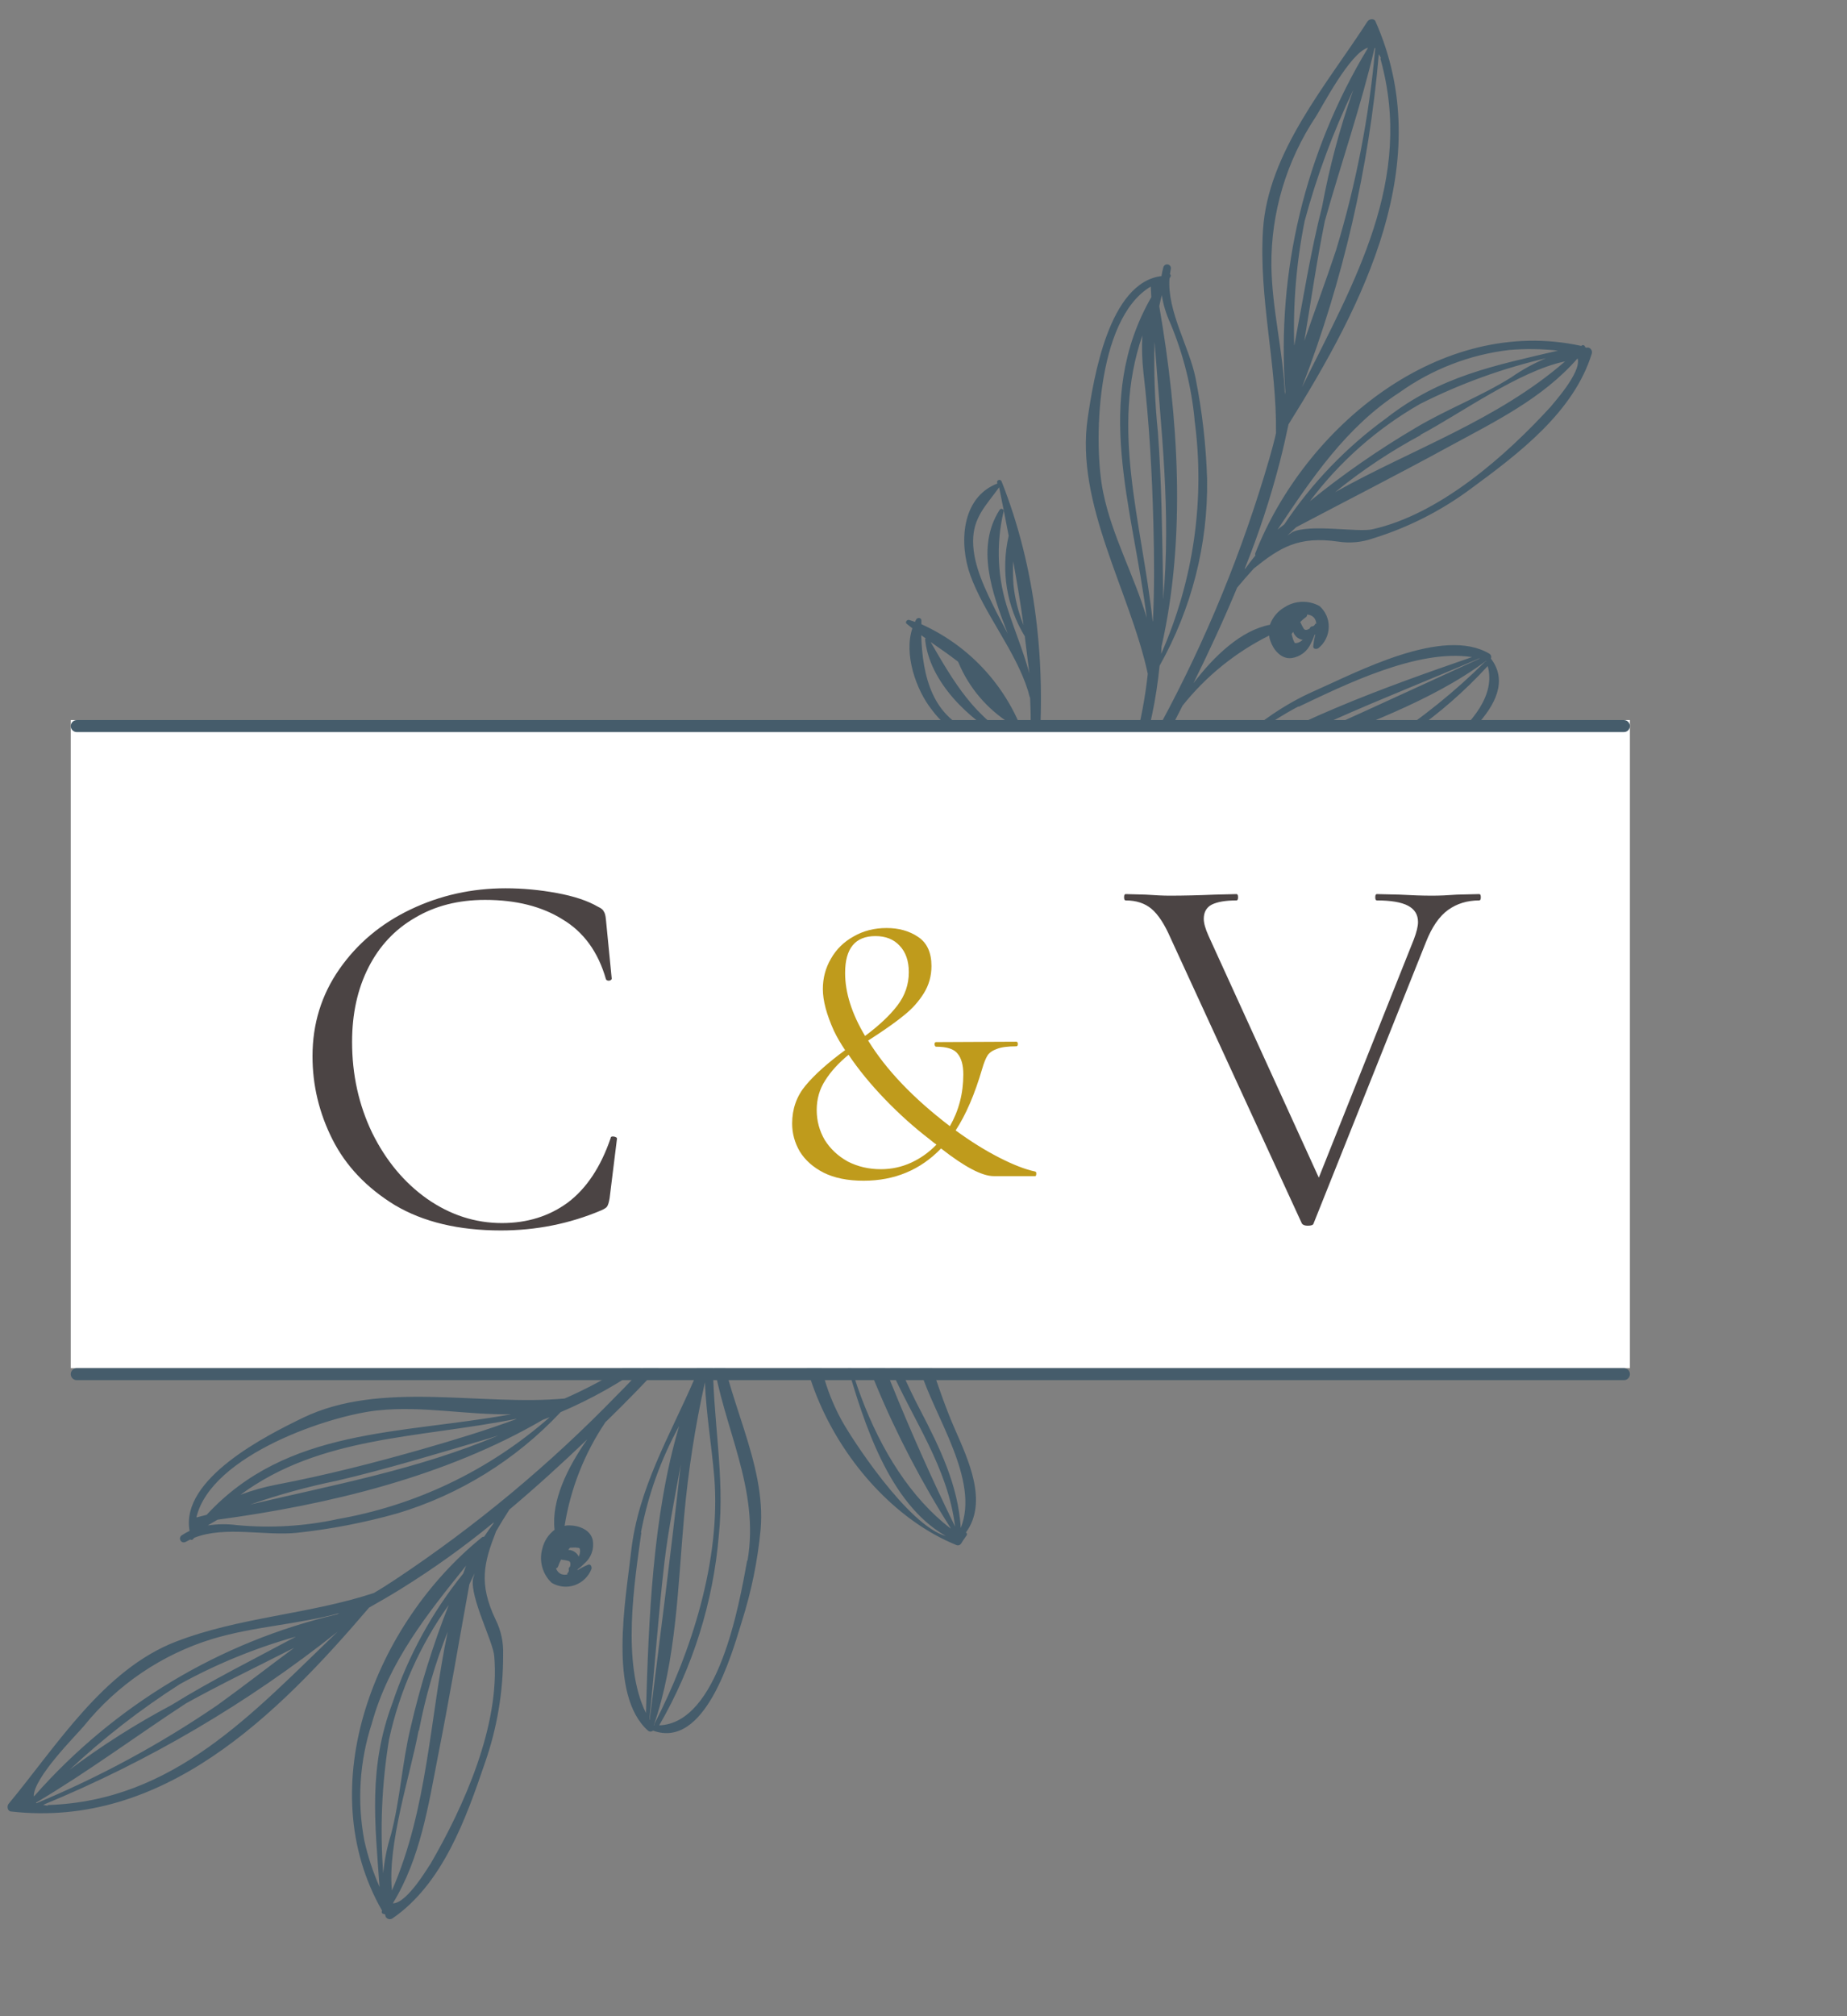 <svg width="77" height="84" viewBox="0 0 77 84" fill="none" xmlns="http://www.w3.org/2000/svg">
<rect x="0" y="0" width="77" height="84" fill="#808080" stroke="none"/>
<path d="M37.892 25.826L38.146 25.91C38.161 25.873 38.179 25.836 38.2 25.802C38.258 25.714 38.414 25.735 38.412 25.851L38.412 26.006C39.523 26.506 40.504 27.248 41.283 28.18C42.062 29.111 42.619 30.206 42.912 31.384L42.935 31.429C42.98 30.639 42.983 29.851 42.944 29.065C42.933 29.055 42.925 29.04 42.923 29.025L42.856 28.778C42.338 27.112 41.037 25.582 40.453 23.968C39.98 22.664 40.061 20.723 41.586 20.142L41.567 20.106C41.563 20.083 41.568 20.059 41.581 20.04C41.593 20.02 41.612 20.005 41.635 19.998C41.658 19.991 41.682 19.992 41.703 20.002C41.725 20.011 41.742 20.028 41.752 20.049C44.599 27.22 43.549 36.02 40.142 42.962C40.801 42.085 41.453 41.206 42.076 40.314C43.577 38.156 45.001 35.951 46.347 33.698C47.133 31.907 47.64 30.01 47.85 28.072C47.103 24.616 44.819 20.992 45.346 17.417C45.59 15.763 46.228 11.772 48.422 11.501C48.44 11.379 48.466 11.257 48.499 11.138C48.509 11.097 48.535 11.062 48.571 11.039C48.607 11.017 48.65 11.01 48.692 11.019C48.733 11.029 48.769 11.054 48.791 11.09C48.813 11.126 48.82 11.169 48.81 11.21L48.775 11.419C48.784 11.426 48.792 11.435 48.798 11.445C48.803 11.455 48.807 11.466 48.809 11.478C48.81 11.49 48.809 11.502 48.805 11.513C48.802 11.524 48.796 11.535 48.788 11.544L48.755 11.602C48.657 12.982 49.581 14.446 49.843 15.758C50.12 17.148 50.281 18.558 50.324 19.976C50.361 22.686 49.678 25.363 48.342 27.737C48.207 29.118 47.92 30.481 47.487 31.802C47.787 31.27 48.088 30.737 48.376 30.182C50.283 26.66 51.805 22.947 52.918 19.108C53.017 18.756 53.121 18.391 53.195 18.047C53.232 15.196 52.474 12.425 52.653 9.58C52.858 6.341 55.323 3.51 57.008 0.895C57.075 0.791 57.281 0.751 57.343 0.891C59.929 6.72 56.862 12.654 53.717 17.68C53.609 18.191 53.494 18.701 53.363 19.213C52.97 20.739 52.477 22.239 51.888 23.703C51.9 23.699 51.91 23.694 51.92 23.686C52.05 23.502 52.196 23.316 52.34 23.137C52.332 23.123 52.328 23.108 52.327 23.093C52.326 23.078 52.328 23.062 52.333 23.048C54.42 17.746 60.065 13.128 65.923 14.412C65.986 14.344 66.06 14.386 66.082 14.449C66.103 14.512 66.178 14.467 66.227 14.482C66.278 14.498 66.32 14.533 66.345 14.58C66.37 14.627 66.375 14.683 66.36 14.734C65.611 17.16 63.321 18.892 61.343 20.344C60.108 21.267 58.723 21.972 57.25 22.428C56.779 22.595 56.274 22.642 55.782 22.564C54.123 22.328 53.364 22.809 52.269 23.686C52.03 23.95 51.794 24.219 51.574 24.484C51.012 25.834 50.398 27.159 49.757 28.458C50.623 27.322 51.747 26.257 52.942 26.03C53.05 25.726 53.262 25.47 53.542 25.305C53.76 25.163 54.013 25.082 54.272 25.073C54.532 25.064 54.789 25.126 55.014 25.253C55.139 25.365 55.237 25.502 55.303 25.655C55.368 25.808 55.4 25.974 55.394 26.141C55.389 26.308 55.347 26.472 55.272 26.622C55.197 26.772 55.09 26.904 54.958 27.009C54.876 27.053 54.745 27.047 54.748 26.93C54.763 26.763 54.792 26.598 54.835 26.435C54.835 26.435 54.813 26.447 54.804 26.452C54.763 26.573 54.712 26.69 54.651 26.803C54.581 26.965 54.471 27.107 54.33 27.214C54.189 27.322 54.023 27.392 53.847 27.417C53.401 27.474 53.074 27.054 52.955 26.685C52.93 26.619 52.915 26.549 52.91 26.478C51.506 27.178 50.272 28.177 49.297 29.403L49.243 29.512C48.232 31.518 47.101 33.462 45.904 35.371C46.772 34.644 47.711 34.006 48.707 33.466C50.645 31.794 52.33 29.875 54.778 28.796C56.562 28.011 60.166 26.081 62.096 27.238C62.127 27.259 62.151 27.291 62.161 27.327C62.172 27.363 62.17 27.402 62.154 27.437C63.562 29.267 60.14 31.498 58.924 32.335C57.861 33.082 56.721 33.714 55.524 34.221C52.89 35.311 49.765 34.456 47.009 35.041C46.469 35.395 45.927 35.756 45.388 36.144C44.424 37.624 43.447 39.078 42.46 40.514L41.865 41.403C42.507 41.052 43.182 40.766 43.879 40.548C43.875 40.534 43.874 40.519 43.878 40.505C43.882 40.49 43.89 40.477 43.901 40.467C47.716 36.458 55.355 37.935 58.562 41.809C58.59 41.838 58.607 41.877 58.608 41.918C58.609 41.959 58.595 41.999 58.568 42.03L58.471 42.145L58.305 42.359C58.297 42.366 58.288 42.372 58.279 42.376C58.269 42.38 58.258 42.382 58.248 42.381C58.237 42.381 58.227 42.378 58.217 42.374C58.208 42.369 58.199 42.363 58.192 42.355C57.253 43.627 55.339 43.359 53.908 43.205C52.218 43.02 50.539 43.111 48.843 42.959C46.866 42.782 45.461 41.452 43.546 41.184C43.516 41.183 43.488 41.171 43.466 41.151C43.444 41.132 43.429 41.105 43.425 41.075C42.776 41.305 42.142 41.576 41.527 41.886C39.737 44.629 37.763 47.248 35.618 49.728C35.601 49.745 35.579 49.754 35.556 49.756C35.532 49.758 35.509 49.751 35.491 49.737C35.472 49.723 35.459 49.703 35.455 49.68C35.45 49.658 35.453 49.634 35.464 49.614C36.587 47.766 37.818 45.985 39.15 44.279C39.145 44.269 39.142 44.256 39.143 44.244C39.143 44.231 39.147 44.219 39.154 44.209C39.885 42.741 40.314 41.145 40.416 39.515C40.505 38.317 40.259 37.134 40.216 35.995C39.841 36.077 39.459 36.048 39.314 35.739C39.182 35.692 39.062 35.618 38.961 35.523C38.831 35.412 38.729 35.273 38.661 35.117C38.594 34.961 38.563 34.791 38.571 34.621C38.579 34.45 38.626 34.284 38.708 34.133C38.79 33.983 38.905 33.852 39.045 33.752C39.067 33.74 39.095 33.726 39.122 33.711C39.1 33.713 39.079 33.708 39.06 33.697C39.041 33.687 39.026 33.671 39.016 33.652C39.006 33.633 39.002 33.612 39.004 33.59C39.006 33.569 39.014 33.548 39.027 33.531C39.27 33.288 39.595 33.142 39.938 33.124C40.282 33.106 40.618 33.216 40.882 33.433C40.952 33.474 41.012 33.528 41.059 33.593C41.1 33.631 41.138 33.673 41.172 33.718C41.184 33.732 41.191 33.75 41.191 33.769C41.191 33.787 41.185 33.806 41.174 33.82C41.201 33.916 41.211 34.017 41.202 34.116C41.197 34.152 41.188 34.188 41.176 34.222C41.258 34.312 41.321 34.418 41.361 34.533C41.4 34.649 41.416 34.771 41.407 34.893C41.398 35.014 41.364 35.133 41.308 35.242C41.252 35.352 41.174 35.448 41.08 35.527C40.938 35.654 40.773 35.753 40.594 35.818C40.985 37.642 40.959 39.533 40.519 41.353C41.614 38.767 42.374 36.055 42.78 33.284L42.816 32.966C42.825 32.429 42.758 31.895 42.618 31.378C41.978 30.893 40.947 31.109 40.247 30.764C39.689 30.476 39.207 30.062 38.837 29.557C38.194 28.745 37.67 27.255 38.036 26.176L37.799 25.99C37.722 25.933 37.805 25.814 37.892 25.826ZM42.24 23.388C42.225 23.711 42.229 24.034 42.25 24.355C42.309 24.934 42.45 25.502 42.668 26.04C42.551 25.158 42.401 24.276 42.24 23.388ZM42.734 26.529C41.962 25.275 41.717 23.766 42.051 22.325C41.925 21.655 41.791 20.984 41.653 20.303C41.111 21.061 40.567 21.549 40.568 22.555C40.57 23.561 41.086 24.584 41.538 25.497L42.013 26.397C41.328 24.646 40.694 22.794 41.663 21.258C41.672 21.235 41.689 21.217 41.712 21.207C41.734 21.197 41.76 21.195 41.783 21.204C41.806 21.212 41.824 21.23 41.834 21.252C41.844 21.274 41.845 21.299 41.836 21.322C41.513 22.703 41.585 24.142 42.045 25.477C42.327 26.341 42.674 27.176 42.912 28.046C42.848 27.516 42.786 27.025 42.725 26.534L42.734 26.529ZM48.064 25.887C48.13 24.546 48.12 23.193 48.084 21.814C48.028 19.702 47.913 17.611 47.669 15.518C47.611 15.007 47.596 14.491 47.624 13.976C46.281 17.89 47.598 21.719 48.055 25.892L48.064 25.887ZM48.489 24.984C48.833 21.349 48.397 17.845 48.133 14.237C48.096 15.491 48.142 16.745 48.271 17.991C48.433 20.162 48.451 22.356 48.49 24.534L48.489 24.984ZM47.997 12.381L47.974 11.939C45.67 13.304 45.575 18.568 45.995 20.533C46.36 22.326 47.289 23.988 47.806 25.741C47.224 21.076 45.532 16.68 47.997 12.381ZM49.802 17.489C49.669 16.102 49.327 14.744 48.788 13.46C48.616 13.091 48.497 12.698 48.434 12.294C48.393 12.448 48.364 12.602 48.328 12.754C49.123 17.369 49.461 22.364 48.422 26.941L48.407 27.243C49.765 24.17 50.247 20.792 49.797 17.48L49.802 17.489ZM57.032 1.987C56.285 2.191 55.106 4.476 54.856 4.861C53.631 6.702 52.986 8.86 53.003 11.059C53.026 12.888 53.498 14.642 53.564 16.431L53.583 16.323C53.212 11.332 54.41 6.337 57.012 2.027L57.032 1.987ZM53.959 14.392C54.325 12.473 54.634 10.503 55.119 8.601C55.424 6.954 55.857 5.333 56.415 3.751C55.575 5.505 54.897 7.33 54.391 9.204C54.048 10.91 53.902 12.648 53.955 14.383L53.959 14.392ZM57.305 1.999C56.739 4.42 55.905 6.817 55.231 9.21C54.895 10.866 54.656 12.528 54.376 14.201C54.813 12.935 55.286 11.673 55.702 10.412C56.533 7.67 57.079 4.854 57.333 2.007L57.305 1.999ZM57.574 2.432C57.547 2.371 57.516 2.313 57.482 2.256C57.071 7.001 55.994 11.67 54.282 16.127C56.447 11.745 58.97 7.502 57.544 2.43L57.574 2.432ZM59.24 18.121C57.974 18.8 56.775 19.598 55.66 20.505C58.86 18.713 62.424 17.512 65.246 15.057C63.336 15.449 60.838 17.261 59.21 18.12L59.24 18.121ZM64.522 14.909C62.677 15.332 60.89 15.977 59.199 16.831C57.408 17.855 55.845 19.234 54.609 20.881C55.999 19.755 57.472 18.733 59.014 17.826C60.314 17.049 61.718 16.526 63.003 15.722C63.467 15.398 63.965 15.125 64.488 14.91L64.522 14.909ZM53.881 22.168C54.616 21.821 56.594 22.187 57.209 22.053C60.035 21.425 62.799 18.972 64.681 16.908C64.631 16.935 65.961 15.52 65.767 14.932C64.318 16.594 62.333 17.56 60.408 18.605C58.296 19.759 56.155 20.848 54.04 21.963C53.914 22.076 53.794 22.191 53.675 22.306L53.881 22.168ZM53.542 21.846C54.683 20.131 56.124 18.633 57.795 17.422C60.059 15.652 62.336 15.228 64.951 14.608C64.276 14.533 63.596 14.524 62.919 14.581C61.271 14.775 59.697 15.384 58.346 16.349C56.122 17.787 54.691 19.923 53.262 22.063L53.542 21.846ZM54.731 26.094C54.772 26.072 54.808 26.053 54.821 26.011C54.834 25.97 54.857 25.992 54.876 25.983C54.869 25.888 54.834 25.799 54.775 25.725C54.699 25.651 54.597 25.608 54.49 25.605C54.493 25.625 54.49 25.646 54.482 25.665C54.473 25.684 54.459 25.7 54.442 25.711C54.358 25.773 54.279 25.841 54.206 25.916L54.233 25.965C54.265 26.044 54.305 26.119 54.351 26.19C54.397 26.276 54.513 26.243 54.599 26.186C54.607 26.158 54.624 26.133 54.648 26.116C54.672 26.099 54.701 26.091 54.731 26.094ZM53.905 26.633C53.955 26.727 53.949 26.794 54.02 26.796C54.138 26.783 54.247 26.726 54.325 26.636C54.314 26.644 54.301 26.65 54.288 26.655C54.202 26.637 54.122 26.597 54.056 26.54C53.989 26.482 53.94 26.408 53.911 26.325C53.886 26.355 53.865 26.388 53.846 26.422L53.905 26.633ZM54.131 29.431C52.734 30.176 51.466 31.139 50.373 32.282C53.601 30.102 57.748 28.628 61.366 27.376C59.087 27.024 56.05 28.54 54.138 29.445L54.131 29.431ZM61.663 27.432C59.656 28.3 57.616 29.095 55.617 29.988C54.357 30.555 53.146 31.223 51.922 31.868L52.391 31.655C55.514 30.279 58.594 28.855 61.688 27.436L61.663 27.432ZM61.959 27.529C59.641 29.252 56.677 30.246 54.032 31.348C52.288 32.073 50.593 32.909 48.958 33.852C50.234 33.507 51.585 33.323 52.859 33.037C56.219 32.266 59.504 29.952 61.907 27.574C61.907 27.574 61.938 27.557 61.952 27.55L61.959 27.529ZM56.575 33.304C58.258 32.416 62.679 30.13 62.022 27.749C60.126 29.819 57.791 31.445 55.188 32.505C52.906 33.49 50.447 33.711 48.114 34.469C50.966 34.012 53.866 34.716 56.582 33.318L56.575 33.304ZM45.985 41.52C47.633 42.44 49.387 42.569 51.23 42.569C53.215 42.563 56.292 43.558 57.947 42.208C56.207 42.636 54.507 42.377 52.757 42.069C50.426 41.64 48.071 41.628 45.73 41.39L45.985 41.52ZM44.92 41C46.821 41.044 48.731 41.194 50.622 41.394C53.05 41.655 55.378 42.453 57.819 41.999C53.506 41.348 49.151 40.998 44.784 40.951L44.92 41ZM57.831 41.791C54.443 39.412 48.82 39.432 44.44 40.73C48.777 40.134 53.632 40.686 57.838 41.805L57.831 41.791ZM50.014 39.723C52.577 39.666 56.086 39.662 58.079 41.511C57.185 40.136 52.993 38.968 52.134 38.806C49.32 38.265 46.954 39.179 44.51 40.365C46.314 39.932 48.162 39.717 50.014 39.723ZM40.522 33.951L40.495 33.966L40.393 33.95C40.3 33.948 40.206 33.951 40.113 33.96C39.94 33.986 39.773 34.041 39.618 34.123C39.286 34.298 39.139 34.537 39.328 34.852C39.34 34.88 39.354 34.907 39.371 34.932C39.52 34.807 39.684 34.699 39.859 34.612C40.131 34.46 40.363 34.245 40.534 33.985C40.534 33.985 40.534 33.985 40.561 33.971L40.522 33.951ZM41.024 34.573C40.943 34.702 40.835 34.814 40.708 34.9C40.658 35.054 40.58 35.198 40.48 35.326L40.496 35.358C40.559 35.33 40.62 35.298 40.678 35.262C40.801 35.198 40.9 35.097 40.962 34.973C41.023 34.85 41.043 34.71 41.019 34.575L41.024 34.573ZM42.137 30.159C41.159 29.552 40.396 28.658 39.955 27.598C39.946 27.59 39.94 27.578 39.938 27.566C39.566 27.279 39.183 27.015 38.797 26.747C39.753 28.395 40.644 29.951 42.425 30.858C42.342 30.62 42.244 30.387 42.133 30.161L42.137 30.159ZM40.716 30.54C41.132 30.677 41.546 30.724 41.924 30.812C40.371 29.974 38.753 28.405 38.568 26.655C38.566 26.644 38.567 26.633 38.571 26.623C38.575 26.613 38.582 26.604 38.59 26.597L38.404 26.465C38.459 28.145 38.853 29.94 40.712 30.542L40.716 30.54Z" fill="#455C6B"/>
<path d="M18.412 49.44L18.569 49.656C18.538 49.681 18.508 49.709 18.482 49.74C18.415 49.822 18.482 49.965 18.592 49.927L18.74 49.881C19.55 50.791 20.553 51.505 21.675 51.969C22.796 52.433 24.008 52.635 25.22 52.561L25.27 52.57C24.529 52.849 23.778 53.089 23.017 53.288C23.004 53.28 22.988 53.277 22.972 53.279L22.717 53.29C20.972 53.295 19.123 52.513 17.408 52.439C16.022 52.379 14.194 53.038 14.098 54.667L14.058 54.66C14.035 54.663 14.014 54.675 13.998 54.693C13.983 54.711 13.974 54.734 13.975 54.757C13.975 54.781 13.983 54.804 13.999 54.821C14.014 54.839 14.036 54.85 14.059 54.853C21.753 55.419 29.834 51.779 35.435 46.447C34.796 47.339 34.153 48.225 33.488 49.086C31.88 51.165 30.203 53.185 28.458 55.145C26.985 56.431 25.326 57.484 23.54 58.266C20.02 58.589 15.878 57.497 12.625 59.071C11.121 59.8 7.505 61.606 7.904 63.78C7.792 63.834 7.684 63.894 7.581 63.962C7.545 63.983 7.518 64.019 7.508 64.06C7.497 64.101 7.504 64.145 7.525 64.181C7.546 64.218 7.581 64.244 7.622 64.255C7.663 64.265 7.706 64.259 7.743 64.237L7.931 64.141C7.94 64.148 7.951 64.152 7.963 64.155C7.974 64.157 7.986 64.157 7.998 64.155C8.009 64.153 8.02 64.148 8.03 64.142C8.04 64.135 8.048 64.126 8.054 64.116L8.1 64.067C9.388 63.56 11.061 64.002 12.391 63.859C13.8 63.707 15.194 63.437 16.559 63.053C19.155 62.276 21.505 60.821 23.369 58.835C24.646 58.292 25.86 57.61 26.991 56.8C26.573 57.247 26.155 57.693 25.712 58.135C22.923 61.01 19.838 63.575 16.509 65.788C16.203 65.988 15.886 66.197 15.58 66.371C12.871 67.261 10 67.368 7.34 68.392C4.312 69.558 2.35 72.759 0.36 75.15C0.281 75.246 0.305 75.454 0.457 75.471C6.793 76.191 11.534 71.486 15.386 66.978C15.841 66.722 16.293 66.459 16.742 66.181C18.081 65.348 19.364 64.429 20.583 63.428C20.584 63.44 20.581 63.452 20.577 63.463C20.441 63.642 20.307 63.837 20.179 64.028C20.164 64.025 20.148 64.025 20.133 64.029C20.118 64.033 20.104 64.039 20.092 64.049C15.66 67.629 12.947 74.4 15.928 79.602C15.883 79.683 15.944 79.741 16.011 79.743C16.078 79.745 16.057 79.83 16.086 79.872C16.117 79.915 16.163 79.945 16.216 79.955C16.268 79.965 16.322 79.953 16.366 79.923C18.457 78.481 19.422 75.777 20.214 73.454C20.724 72 20.982 70.467 20.975 68.926C20.993 68.426 20.887 67.93 20.665 67.484C19.942 65.971 20.173 65.104 20.682 63.796C20.862 63.489 21.047 63.183 21.235 62.894C22.354 61.953 23.434 60.969 24.481 59.969C23.657 61.136 22.978 62.528 23.12 63.735C22.862 63.929 22.681 64.209 22.608 64.525C22.537 64.775 22.536 65.041 22.606 65.291C22.675 65.542 22.811 65.768 23 65.945C23.143 66.031 23.304 66.083 23.47 66.1C23.635 66.117 23.803 66.097 23.961 66.042C24.119 65.986 24.263 65.897 24.383 65.781C24.503 65.664 24.598 65.522 24.659 65.365C24.675 65.274 24.63 65.151 24.52 65.188C24.365 65.253 24.216 65.33 24.074 65.42C24.074 65.42 24.079 65.395 24.081 65.385C24.184 65.31 24.28 65.226 24.369 65.134C24.503 65.019 24.605 64.871 24.666 64.704C24.726 64.537 24.743 64.358 24.714 64.183C24.635 63.74 24.136 63.555 23.748 63.552C23.678 63.547 23.607 63.554 23.538 63.571C23.784 62.021 24.367 60.544 25.244 59.246L25.332 59.163C26.943 57.597 28.458 55.934 29.92 54.221C29.487 55.267 29.16 56.354 28.944 57.466C27.929 59.816 26.604 61.999 26.309 64.658C26.095 66.595 25.334 70.611 27.017 72.106C27.046 72.13 27.083 72.142 27.121 72.142C27.159 72.141 27.196 72.127 27.224 72.102C29.392 72.896 30.495 68.962 30.928 67.552C31.322 66.313 31.584 65.036 31.708 63.742C31.958 60.903 30.206 58.178 29.937 55.374C30.113 54.752 30.294 54.127 30.503 53.496C31.627 52.133 32.72 50.765 33.794 49.393L34.464 48.559C34.322 49.276 34.251 50.006 34.252 50.737C34.237 50.736 34.223 50.741 34.21 50.748C34.198 50.757 34.188 50.768 34.182 50.781C31.501 55.623 35.201 62.468 39.858 64.365C39.894 64.384 39.936 64.388 39.976 64.377C40.015 64.366 40.049 64.34 40.071 64.305L40.151 64.178L40.305 63.956C40.31 63.946 40.313 63.936 40.313 63.925C40.314 63.915 40.313 63.904 40.309 63.894C40.306 63.884 40.3 63.875 40.293 63.867C40.286 63.86 40.277 63.854 40.268 63.849C41.2 62.572 40.37 60.826 39.794 59.508C39.111 57.95 38.695 56.322 38.041 54.749C37.279 52.916 35.588 51.974 34.759 50.228C34.749 50.2 34.73 50.176 34.704 50.161C34.678 50.146 34.648 50.14 34.619 50.145C34.644 49.457 34.712 48.771 34.824 48.092C36.903 45.561 38.81 42.892 40.533 40.103C40.544 40.082 40.546 40.058 40.541 40.035C40.535 40.012 40.522 39.992 40.503 39.979C40.484 39.965 40.461 39.959 40.438 39.961C40.415 39.963 40.394 39.974 40.377 39.991C38.951 41.615 37.621 43.324 36.394 45.106C36.382 45.104 36.369 45.105 36.358 45.11C36.346 45.114 36.336 45.121 36.328 45.131C35.147 46.269 33.753 47.157 32.228 47.742C31.112 48.186 29.91 48.306 28.81 48.607C28.776 48.224 28.634 47.869 28.296 47.823C28.211 47.712 28.105 47.62 27.983 47.552C27.839 47.461 27.676 47.405 27.507 47.387C27.338 47.369 27.166 47.391 27.006 47.45C26.846 47.508 26.701 47.603 26.582 47.726C26.463 47.85 26.373 47.999 26.32 48.162C26.315 48.187 26.309 48.218 26.304 48.248C26.299 48.227 26.288 48.208 26.272 48.193C26.256 48.179 26.237 48.169 26.215 48.165C26.194 48.161 26.173 48.163 26.153 48.172C26.133 48.18 26.116 48.194 26.104 48.211C25.944 48.516 25.903 48.87 25.988 49.203C26.074 49.536 26.28 49.824 26.566 50.011C26.626 50.065 26.696 50.106 26.772 50.132C26.82 50.16 26.872 50.183 26.924 50.202C26.942 50.209 26.961 50.21 26.979 50.205C26.997 50.199 27.012 50.188 27.023 50.173C27.123 50.17 27.221 50.149 27.314 50.111C27.346 50.095 27.378 50.076 27.407 50.055C27.517 50.106 27.637 50.134 27.759 50.137C27.881 50.14 28.002 50.119 28.116 50.074C28.229 50.029 28.333 49.961 28.42 49.874C28.507 49.788 28.576 49.685 28.623 49.571C28.701 49.398 28.746 49.211 28.755 49.02C30.612 48.847 32.409 48.255 34.013 47.29C31.874 49.11 29.515 50.648 26.993 51.866L26.7 51.995C26.191 52.165 25.661 52.261 25.126 52.283C24.471 51.818 24.368 50.769 23.829 50.205C23.387 49.76 22.848 49.423 22.255 49.222C21.288 48.852 19.709 48.798 18.789 49.472L18.541 49.301C18.463 49.245 18.375 49.359 18.412 49.44ZM17.391 54.318C17.694 54.207 18.003 54.114 18.316 54.038C18.886 53.92 19.469 53.884 20.049 53.931C19.172 54.084 18.286 54.205 17.391 54.318ZM20.535 53.847C19.107 53.487 17.594 53.706 16.32 54.457C15.643 54.537 14.962 54.611 14.271 54.683C14.831 53.939 15.134 53.273 16.095 52.973C17.055 52.673 18.185 52.858 19.191 53.016L20.193 53.2C18.317 53.071 16.36 53.021 15.186 54.406C15.166 54.421 15.154 54.444 15.151 54.468C15.148 54.492 15.155 54.517 15.17 54.536C15.185 54.556 15.207 54.569 15.231 54.571C15.255 54.574 15.28 54.568 15.299 54.552C16.518 53.83 17.913 53.467 19.324 53.506C20.233 53.515 21.134 53.596 22.036 53.563C21.511 53.66 21.024 53.749 20.537 53.837L20.535 53.847ZM21.52 59.125C20.261 59.59 18.967 59.985 17.64 60.365C15.61 60.945 13.58 61.462 11.51 61.857C11.005 61.955 10.508 62.095 10.026 62.276C13.357 59.822 17.404 59.93 21.522 59.114L21.52 59.125ZM20.786 59.8C17.422 61.219 13.948 61.854 10.428 62.684C11.613 62.273 12.823 61.94 14.05 61.69C16.169 61.194 18.268 60.553 20.358 59.937L20.786 59.8ZM8.616 63.111L8.187 63.221C8.798 60.614 13.792 58.945 15.792 58.757C17.612 58.567 19.477 58.955 21.304 58.923C16.679 59.766 11.978 59.47 8.616 63.111ZM14.03 63.301C12.666 63.59 11.268 63.671 9.883 63.541C9.478 63.488 9.068 63.492 8.664 63.553C8.799 63.468 8.937 63.394 9.07 63.314C13.712 62.689 18.579 61.514 22.634 59.15L22.917 59.045C20.393 61.263 17.314 62.735 14.02 63.299L14.03 63.301ZM1.409 74.846C1.38 74.072 3.206 72.263 3.499 71.908C4.888 70.188 6.753 68.925 8.855 68.282C10.607 67.756 12.422 67.68 14.149 67.207L14.052 67.257C9.179 68.4 4.772 71.04 1.441 74.815L1.409 74.846ZM12.322 68.195C10.601 69.119 8.814 70.005 7.146 71.038C5.666 71.823 4.249 72.722 2.907 73.729C4.328 72.401 5.866 71.208 7.502 70.163C9.027 69.324 10.641 68.664 12.312 68.193L12.322 68.195ZM1.502 75.103C3.643 73.838 5.679 72.323 7.76 70.963C9.239 70.146 10.753 69.419 12.265 68.65C11.188 69.446 10.126 70.276 9.047 71.052C6.681 72.666 4.158 74.031 1.518 75.127L1.502 75.103ZM1.996 75.23C1.93 75.222 1.865 75.21 1.801 75.194C6.204 73.38 10.335 70.953 14.074 67.982C10.543 71.362 7.252 75.041 1.986 75.202L1.996 75.23ZM17.463 72.115C17.731 70.703 18.133 69.32 18.663 67.985C17.914 71.575 17.837 75.335 16.34 78.763C16.141 76.824 17.122 73.898 17.453 72.087L17.463 72.115ZM15.982 78.117C15.833 76.231 15.913 74.332 16.22 72.463C16.66 70.447 17.507 68.543 18.707 66.869C18.049 68.533 17.517 70.245 17.114 71.988C16.762 73.461 16.684 74.957 16.302 76.424C16.132 76.964 16.021 77.52 15.973 78.084L15.982 78.117ZM19.717 65.789C19.606 66.595 20.549 68.372 20.605 68.999C20.853 71.883 19.341 75.255 17.938 77.67C17.948 77.614 16.997 79.306 16.377 79.298C17.528 77.417 17.855 75.234 18.274 73.084C18.742 70.723 19.139 68.355 19.569 66.002C19.639 65.848 19.713 65.699 19.786 65.551L19.717 65.789ZM19.308 65.563C18.015 67.165 17.017 68.989 16.363 70.947C15.353 73.637 15.631 75.936 15.824 78.616C15.55 77.996 15.337 77.349 15.189 76.686C14.88 75.056 14.989 73.372 15.504 71.793C16.209 69.241 17.817 67.235 19.431 65.23L19.308 65.563ZM23.717 65.423C23.708 65.468 23.701 65.509 23.665 65.534C23.63 65.558 23.658 65.574 23.654 65.594C23.562 65.616 23.466 65.609 23.378 65.575C23.285 65.525 23.213 65.441 23.178 65.34C23.198 65.337 23.217 65.328 23.233 65.314C23.248 65.3 23.259 65.282 23.265 65.262C23.299 65.163 23.341 65.068 23.39 64.976L23.445 64.986C23.529 64.994 23.613 65.009 23.695 65.032C23.79 65.049 23.794 65.17 23.765 65.27C23.74 65.285 23.722 65.309 23.713 65.337C23.704 65.365 23.705 65.396 23.717 65.423ZM23.983 64.473C24.088 64.492 24.15 64.467 24.174 64.534C24.197 64.651 24.175 64.772 24.112 64.873C24.117 64.86 24.119 64.846 24.119 64.832C24.077 64.755 24.015 64.691 23.94 64.645C23.864 64.599 23.779 64.574 23.691 64.571C23.713 64.539 23.738 64.508 23.765 64.48L23.983 64.473ZM26.721 63.85C27.013 62.294 27.551 60.795 28.314 59.41C27.202 63.143 27.039 67.541 26.929 71.368C25.91 69.3 26.446 65.948 26.736 63.853L26.721 63.85ZM27.072 71.635C27.299 69.46 27.445 67.275 27.698 65.1C27.861 63.729 28.134 62.373 28.383 61.012L28.321 61.523C27.944 64.915 27.509 68.281 27.083 71.658L27.072 71.635ZM27.253 71.888C28.202 69.16 28.262 66.034 28.52 63.18C28.689 61.3 28.978 59.432 29.387 57.589C29.44 58.911 29.671 60.254 29.779 61.555C30.051 64.992 28.829 68.82 27.28 71.825C27.28 71.825 27.274 71.86 27.271 71.875L27.253 71.888ZM31.148 65.02C30.806 66.892 29.951 71.796 27.482 71.882C28.889 69.453 29.739 66.738 29.97 63.937C30.226 61.464 29.699 59.052 29.723 56.6C30.142 59.457 31.683 62.013 31.163 65.023L31.148 65.02ZM35.811 52.454C37.183 53.751 37.831 55.385 38.384 57.143C38.974 59.039 40.846 61.676 40.054 63.659C39.941 61.871 39.184 60.327 38.365 58.75C37.258 56.655 36.54 54.412 35.61 52.25L35.811 52.454ZM34.996 51.594C35.608 53.395 36.323 55.172 37.081 56.915C38.058 59.154 39.517 61.135 39.816 63.6C37.902 59.681 36.262 55.63 34.908 51.479L34.996 51.594ZM39.622 63.674C36.336 61.154 34.669 55.784 34.594 51.217C35.326 55.533 37.308 59.999 39.637 63.677L39.622 63.674ZM35.305 56.836C36.019 59.298 37.067 62.647 39.429 63.994C37.848 63.553 35.478 59.905 35.065 59.134C33.705 56.612 33.868 54.08 34.267 51.393C34.395 53.243 34.743 55.071 35.305 56.836ZM26.952 49.511L26.958 49.481L26.913 49.389C26.882 49.301 26.857 49.211 26.838 49.119C26.811 48.947 26.814 48.77 26.845 48.598C26.913 48.229 27.096 48.017 27.453 48.103C27.484 48.105 27.514 48.111 27.543 48.119C27.468 48.299 27.414 48.488 27.384 48.681C27.321 48.986 27.185 49.272 26.988 49.513C26.988 49.513 26.988 49.513 26.983 49.543L26.952 49.511ZM27.696 49.804C27.795 49.688 27.869 49.552 27.914 49.405C28.045 49.31 28.16 49.193 28.251 49.059L28.286 49.065C28.279 49.134 28.267 49.201 28.249 49.268C28.225 49.404 28.159 49.529 28.059 49.625C27.96 49.721 27.833 49.782 27.697 49.799L27.696 49.804ZM23.818 52.19C22.947 51.438 21.865 50.979 20.721 50.876C20.711 50.87 20.698 50.867 20.686 50.87C20.301 50.6 19.934 50.314 19.562 50.026C21.421 50.444 23.172 50.828 24.572 52.255C24.32 52.247 24.069 52.224 23.819 52.185L23.818 52.19ZM23.756 50.72C24.012 51.075 24.18 51.456 24.378 51.79C23.113 50.56 21.131 49.487 19.406 49.836C19.395 49.837 19.385 49.841 19.377 49.848C19.368 49.855 19.361 49.864 19.357 49.874L19.176 49.736C20.795 49.285 22.625 49.123 23.757 50.715L23.756 50.72Z" fill="#455C6B"/>
<rect x="2.95" y="30" width="65" height="27" fill="white"/>
<path d="M21.08 37.008C21.784 37.008 22.495 37.074 23.214 37.206C23.933 37.338 24.505 37.529 24.93 37.778C25.062 37.837 25.143 37.903 25.172 37.976C25.216 38.035 25.245 38.145 25.26 38.306L25.502 40.77C25.502 40.814 25.465 40.843 25.392 40.858C25.319 40.858 25.275 40.836 25.26 40.792C24.937 39.663 24.336 38.834 23.456 38.306C22.591 37.763 21.513 37.492 20.222 37.492C19.107 37.492 18.132 37.741 17.296 38.24C16.46 38.724 15.815 39.413 15.36 40.308C14.905 41.203 14.678 42.237 14.678 43.41C14.678 44.774 14.957 46.035 15.514 47.194C16.086 48.353 16.849 49.269 17.802 49.944C18.77 50.619 19.811 50.956 20.926 50.956C21.982 50.956 22.899 50.67 23.676 50.098C24.453 49.511 25.047 48.617 25.458 47.414C25.458 47.37 25.487 47.348 25.546 47.348C25.59 47.348 25.627 47.355 25.656 47.37C25.7 47.385 25.722 47.407 25.722 47.436L25.414 49.922C25.385 50.098 25.348 50.215 25.304 50.274C25.275 50.318 25.194 50.369 25.062 50.428C23.742 50.985 22.349 51.264 20.882 51.264C19.122 51.264 17.648 50.912 16.46 50.208C15.287 49.489 14.421 48.58 13.864 47.48C13.307 46.38 13.028 45.221 13.028 44.004C13.028 42.655 13.402 41.445 14.15 40.374C14.898 39.303 15.888 38.475 17.12 37.888C18.352 37.301 19.672 37.008 21.08 37.008Z" fill="#4B4444"/>
<path d="M43.152 48.808C43.195 48.819 43.211 48.856 43.2 48.92C43.2 48.973 43.184 49 43.152 49H41.424C40.944 49 40.213 48.616 39.232 47.848C38.368 48.744 37.291 49.192 36 49.192C35.339 49.192 34.784 49.08 34.336 48.856C33.899 48.632 33.568 48.339 33.344 47.976C33.131 47.613 33.024 47.224 33.024 46.808C33.024 46.2 33.211 45.672 33.584 45.224C33.968 44.765 34.517 44.275 35.232 43.752C35.04 43.464 34.885 43.197 34.768 42.952C34.459 42.269 34.304 41.688 34.304 41.208C34.304 40.749 34.416 40.328 34.64 39.944C34.864 39.549 35.179 39.24 35.584 39.016C35.989 38.781 36.448 38.664 36.96 38.664C37.472 38.664 37.909 38.787 38.272 39.032C38.645 39.277 38.832 39.683 38.832 40.248C38.832 40.664 38.725 41.043 38.512 41.384C38.299 41.725 38.032 42.024 37.712 42.28C37.403 42.536 36.987 42.835 36.464 43.176C36.443 43.187 36.352 43.245 36.192 43.352C36.939 44.568 38.075 45.757 39.6 46.92C39.973 46.269 40.16 45.549 40.16 44.76C40.16 44.376 40.08 44.088 39.92 43.896C39.771 43.704 39.472 43.608 39.024 43.608C38.992 43.608 38.971 43.576 38.96 43.512C38.96 43.448 38.981 43.416 39.024 43.416L42.368 43.4C42.411 43.4 42.432 43.432 42.432 43.496C42.432 43.56 42.411 43.592 42.368 43.592C42.005 43.592 41.733 43.629 41.552 43.704C41.371 43.768 41.243 43.859 41.168 43.976C41.093 44.093 41.019 44.28 40.944 44.536C40.635 45.592 40.267 46.445 39.84 47.096C40.469 47.555 41.077 47.933 41.664 48.232C42.251 48.531 42.747 48.723 43.152 48.808ZM35.232 40.536C35.232 41.357 35.509 42.232 36.064 43.16C36.651 42.723 37.099 42.301 37.408 41.896C37.728 41.48 37.888 41.016 37.888 40.504C37.888 40.035 37.76 39.667 37.504 39.4C37.259 39.133 36.923 39 36.496 39C35.653 39 35.232 39.512 35.232 40.536ZM36.72 48.712C37.168 48.712 37.589 48.621 37.984 48.44C38.379 48.259 38.731 48.008 39.04 47.688C38.976 47.645 38.88 47.571 38.752 47.464C38.112 46.973 37.493 46.419 36.896 45.8C36.299 45.181 35.792 44.563 35.376 43.944C34.96 44.285 34.635 44.643 34.4 45.016C34.165 45.379 34.048 45.789 34.048 46.248C34.048 46.696 34.16 47.112 34.384 47.496C34.619 47.869 34.939 48.168 35.344 48.392C35.76 48.605 36.219 48.712 36.72 48.712Z" fill="#BF9B1C"/>
<path d="M61.668 37.25C61.712 37.25 61.734 37.294 61.734 37.382C61.734 37.47 61.712 37.514 61.668 37.514C61.169 37.514 60.737 37.646 60.37 37.91C60.003 38.174 59.695 38.621 59.446 39.252L54.76 50.978C54.745 51.037 54.665 51.066 54.518 51.066C54.401 51.066 54.32 51.037 54.276 50.978L48.798 39.076C48.549 38.504 48.285 38.101 48.006 37.866C47.727 37.631 47.368 37.514 46.928 37.514C46.884 37.514 46.862 37.47 46.862 37.382C46.862 37.294 46.884 37.25 46.928 37.25L47.764 37.272C48.175 37.301 48.505 37.316 48.754 37.316C49.341 37.316 49.971 37.301 50.646 37.272L51.548 37.25C51.592 37.25 51.614 37.294 51.614 37.382C51.614 37.47 51.592 37.514 51.548 37.514C51.093 37.514 50.749 37.573 50.514 37.69C50.294 37.807 50.184 38.005 50.184 38.284C50.184 38.46 50.25 38.695 50.382 38.988L54.98 49.064L58.94 39.142C59.057 38.834 59.116 38.592 59.116 38.416C59.116 38.108 58.977 37.881 58.698 37.734C58.419 37.587 57.987 37.514 57.4 37.514C57.356 37.514 57.334 37.47 57.334 37.382C57.334 37.294 57.356 37.25 57.4 37.25L58.346 37.272C58.845 37.301 59.299 37.316 59.71 37.316C60.018 37.316 60.363 37.301 60.744 37.272L61.668 37.25Z" fill="#4B4444"/>
<line x1="67.7" y1="30.25" x2="3.2" y2="30.25" stroke="#455C6B" stroke-width="0.5" stroke-linecap="round"/>
<line x1="67.7" y1="57.25" x2="3.2" y2="57.25" stroke="#455C6B" stroke-width="0.5" stroke-linecap="round"/>
</svg>
